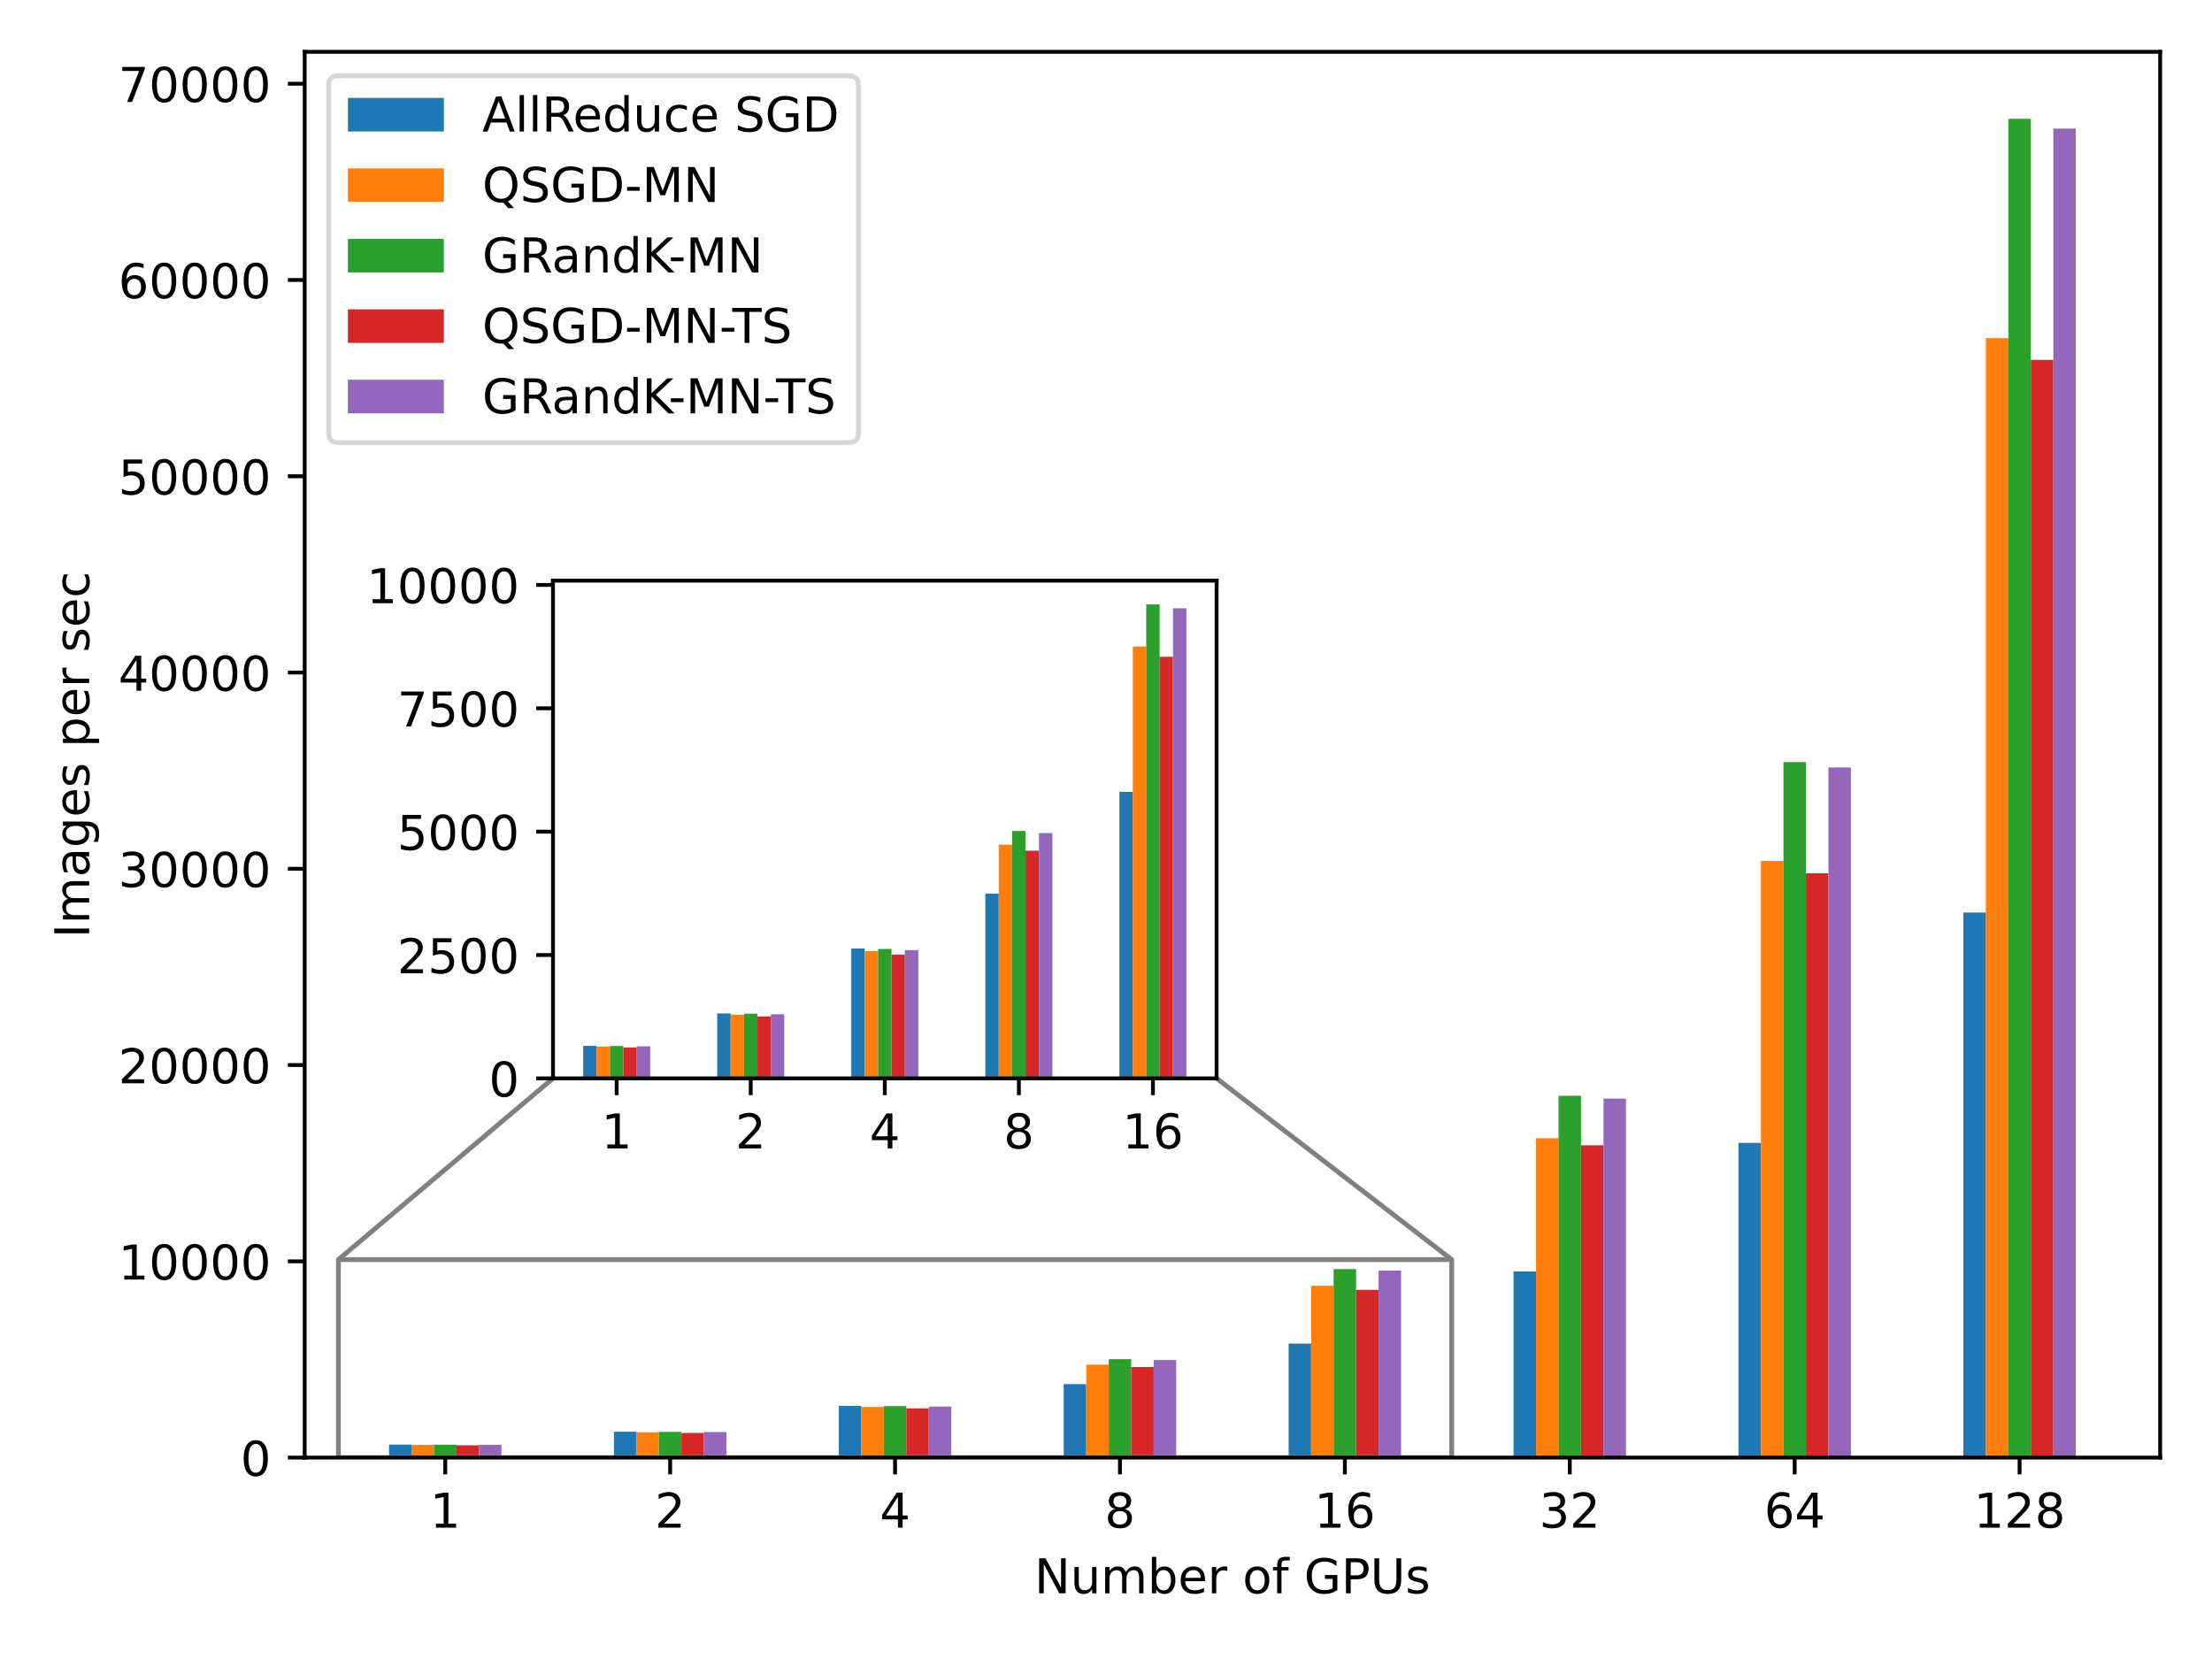 <?xml version="1.0" encoding="utf-8" standalone="no"?>
<!DOCTYPE svg PUBLIC "-//W3C//DTD SVG 1.1//EN"
  "http://www.w3.org/Graphics/SVG/1.1/DTD/svg11.dtd">
<!-- Created with matplotlib (https://matplotlib.org/) -->
<svg height="345.6pt" version="1.1" viewBox="0 0 460.8 345.6" width="460.8pt" xmlns="http://www.w3.org/2000/svg" xmlns:xlink="http://www.w3.org/1999/xlink">
 <defs>
  <style type="text/css">*{stroke-linecap:butt;stroke-linejoin:round;}</style>
 </defs>
 <g id="figure_1">
  <g id="patch_1">
   <path d="M 0 345.6 
L 460.8 345.6 
L 460.8 0 
L 0 0 
z
" style="fill:#ffffff;"/>
  </g>
  <g id="axes_1">
   <g id="patch_2">
    <path d="M 63.47 303.64 
L 450 303.64 
L 450 10.8 
L 63.47 10.8 
z
" style="fill:#ffffff;"/>
   </g>
   <g id="patch_3">
    <path clip-path="url(#pccebd93bd1)" d="M 81.04 303.64 
L 85.725 303.64 
L 85.725 300.95 
L 81.04 300.95 
z
" style="fill:#1f77b4;"/>
   </g>
   <g id="patch_4">
    <path clip-path="url(#pccebd93bd1)" d="M 127.892 303.64 
L 132.577 303.64 
L 132.577 298.259 
L 127.892 298.259 
z
" style="fill:#1f77b4;"/>
   </g>
   <g id="patch_5">
    <path clip-path="url(#pccebd93bd1)" d="M 174.744 303.64 
L 179.429 303.64 
L 179.429 292.879 
L 174.744 292.879 
z
" style="fill:#1f77b4;"/>
   </g>
   <g id="patch_6">
    <path clip-path="url(#pccebd93bd1)" d="M 221.596 303.64 
L 226.281 303.64 
L 226.281 288.337 
L 221.596 288.337 
z
" style="fill:#1f77b4;"/>
   </g>
   <g id="patch_7">
    <path clip-path="url(#pccebd93bd1)" d="M 268.448 303.64 
L 273.133 303.64 
L 273.133 279.898 
L 268.448 279.898 
z
" style="fill:#1f77b4;"/>
   </g>
   <g id="patch_8">
    <path clip-path="url(#pccebd93bd1)" d="M 315.3 303.64 
L 319.985 303.64 
L 319.985 264.856 
L 315.3 264.856 
z
" style="fill:#1f77b4;"/>
   </g>
   <g id="patch_9">
    <path clip-path="url(#pccebd93bd1)" d="M 362.152 303.64 
L 366.837 303.64 
L 366.837 238.08 
L 362.152 238.08 
z
" style="fill:#1f77b4;"/>
   </g>
   <g id="patch_10">
    <path clip-path="url(#pccebd93bd1)" d="M 409.004 303.64 
L 413.69 303.64 
L 413.69 190.097 
L 409.004 190.097 
z
" style="fill:#1f77b4;"/>
   </g>
   <g id="patch_11">
    <path clip-path="url(#pccebd93bd1)" d="M 85.725 303.64 
L 90.41 303.64 
L 90.41 301.003 
L 85.725 301.003 
z
" style="fill:#ff7f0e;"/>
   </g>
   <g id="patch_12">
    <path clip-path="url(#pccebd93bd1)" d="M 132.577 303.64 
L 137.262 303.64 
L 137.262 298.366 
L 132.577 298.366 
z
" style="fill:#ff7f0e;"/>
   </g>
   <g id="patch_13">
    <path clip-path="url(#pccebd93bd1)" d="M 179.429 303.64 
L 184.114 303.64 
L 184.114 293.092 
L 179.429 293.092 
z
" style="fill:#ff7f0e;"/>
   </g>
   <g id="patch_14">
    <path clip-path="url(#pccebd93bd1)" d="M 226.281 303.64 
L 230.966 303.64 
L 230.966 284.277 
L 226.281 284.277 
z
" style="fill:#ff7f0e;"/>
   </g>
   <g id="patch_15">
    <path clip-path="url(#pccebd93bd1)" d="M 273.133 303.64 
L 277.818 303.64 
L 277.818 267.853 
L 273.133 267.853 
z
" style="fill:#ff7f0e;"/>
   </g>
   <g id="patch_16">
    <path clip-path="url(#pccebd93bd1)" d="M 319.985 303.64 
L 324.671 303.64 
L 324.671 237.111 
L 319.985 237.111 
z
" style="fill:#ff7f0e;"/>
   </g>
   <g id="patch_17">
    <path clip-path="url(#pccebd93bd1)" d="M 366.837 303.64 
L 371.523 303.64 
L 371.523 179.353 
L 366.837 179.353 
z
" style="fill:#ff7f0e;"/>
   </g>
   <g id="patch_18">
    <path clip-path="url(#pccebd93bd1)" d="M 413.69 303.64 
L 418.375 303.64 
L 418.375 70.43 
L 413.69 70.43 
z
" style="fill:#ff7f0e;"/>
   </g>
   <g id="patch_19">
    <path clip-path="url(#pccebd93bd1)" d="M 90.41 303.64 
L 95.095 303.64 
L 95.095 300.962 
L 90.41 300.962 
z
" style="fill:#2ca02c;"/>
   </g>
   <g id="patch_20">
    <path clip-path="url(#pccebd93bd1)" d="M 137.262 303.64 
L 141.947 303.64 
L 141.947 298.28 
L 137.262 298.28 
z
" style="fill:#2ca02c;"/>
   </g>
   <g id="patch_21">
    <path clip-path="url(#pccebd93bd1)" d="M 184.114 303.64 
L 188.799 303.64 
L 188.799 292.916 
L 184.114 292.916 
z
" style="fill:#2ca02c;"/>
   </g>
   <g id="patch_22">
    <path clip-path="url(#pccebd93bd1)" d="M 230.966 303.64 
L 235.652 303.64 
L 235.652 283.136 
L 230.966 283.136 
z
" style="fill:#2ca02c;"/>
   </g>
   <g id="patch_23">
    <path clip-path="url(#pccebd93bd1)" d="M 277.818 303.64 
L 282.504 303.64 
L 282.504 264.361 
L 277.818 264.361 
z
" style="fill:#2ca02c;"/>
   </g>
   <g id="patch_24">
    <path clip-path="url(#pccebd93bd1)" d="M 324.671 303.64 
L 329.356 303.64 
L 329.356 228.268 
L 324.671 228.268 
z
" style="fill:#2ca02c;"/>
   </g>
   <g id="patch_25">
    <path clip-path="url(#pccebd93bd1)" d="M 371.523 303.64 
L 376.208 303.64 
L 376.208 158.763 
L 371.523 158.763 
z
" style="fill:#2ca02c;"/>
   </g>
   <g id="patch_26">
    <path clip-path="url(#pccebd93bd1)" d="M 418.375 303.64 
L 423.06 303.64 
L 423.06 24.745 
L 418.375 24.745 
z
" style="fill:#2ca02c;"/>
   </g>
   <g id="patch_27">
    <path clip-path="url(#pccebd93bd1)" d="M 95.095 303.64 
L 99.78 303.64 
L 99.78 301.076 
L 95.095 301.076 
z
" style="fill:#d62728;"/>
   </g>
   <g id="patch_28">
    <path clip-path="url(#pccebd93bd1)" d="M 141.947 303.64 
L 146.633 303.64 
L 146.633 298.513 
L 141.947 298.513 
z
" style="fill:#d62728;"/>
   </g>
   <g id="patch_29">
    <path clip-path="url(#pccebd93bd1)" d="M 188.799 303.64 
L 193.485 303.64 
L 193.485 293.386 
L 188.799 293.386 
z
" style="fill:#d62728;"/>
   </g>
   <g id="patch_30">
    <path clip-path="url(#pccebd93bd1)" d="M 235.652 303.64 
L 240.337 303.64 
L 240.337 284.776 
L 235.652 284.776 
z
" style="fill:#d62728;"/>
   </g>
   <g id="patch_31">
    <path clip-path="url(#pccebd93bd1)" d="M 282.504 303.64 
L 287.189 303.64 
L 287.189 268.703 
L 282.504 268.703 
z
" style="fill:#d62728;"/>
   </g>
   <g id="patch_32">
    <path clip-path="url(#pccebd93bd1)" d="M 329.356 303.64 
L 334.041 303.64 
L 334.041 238.587 
L 329.356 238.587 
z
" style="fill:#d62728;"/>
   </g>
   <g id="patch_33">
    <path clip-path="url(#pccebd93bd1)" d="M 376.208 303.64 
L 380.893 303.64 
L 380.893 181.928 
L 376.208 181.928 
z
" style="fill:#d62728;"/>
   </g>
   <g id="patch_34">
    <path clip-path="url(#pccebd93bd1)" d="M 423.06 303.64 
L 427.745 303.64 
L 427.745 74.972 
L 423.06 74.972 
z
" style="fill:#d62728;"/>
   </g>
   <g id="patch_35">
    <path clip-path="url(#pccebd93bd1)" d="M 99.78 303.64 
L 104.466 303.64 
L 104.466 300.987 
L 99.78 300.987 
z
" style="fill:#9467bd;"/>
   </g>
   <g id="patch_36">
    <path clip-path="url(#pccebd93bd1)" d="M 146.633 303.64 
L 151.318 303.64 
L 151.318 298.329 
L 146.633 298.329 
z
" style="fill:#9467bd;"/>
   </g>
   <g id="patch_37">
    <path clip-path="url(#pccebd93bd1)" d="M 193.485 303.64 
L 198.17 303.64 
L 198.17 293.014 
L 193.485 293.014 
z
" style="fill:#9467bd;"/>
   </g>
   <g id="patch_38">
    <path clip-path="url(#pccebd93bd1)" d="M 240.337 303.64 
L 245.022 303.64 
L 245.022 283.312 
L 240.337 283.312 
z
" style="fill:#9467bd;"/>
   </g>
   <g id="patch_39">
    <path clip-path="url(#pccebd93bd1)" d="M 287.189 303.64 
L 291.874 303.64 
L 291.874 264.684 
L 287.189 264.684 
z
" style="fill:#9467bd;"/>
   </g>
   <g id="patch_40">
    <path clip-path="url(#pccebd93bd1)" d="M 334.041 303.64 
L 338.726 303.64 
L 338.726 228.865 
L 334.041 228.865 
z
" style="fill:#9467bd;"/>
   </g>
   <g id="patch_41">
    <path clip-path="url(#pccebd93bd1)" d="M 380.893 303.64 
L 385.578 303.64 
L 385.578 159.863 
L 380.893 159.863 
z
" style="fill:#9467bd;"/>
   </g>
   <g id="patch_42">
    <path clip-path="url(#pccebd93bd1)" d="M 427.745 303.64 
L 432.43 303.64 
L 432.43 26.785 
L 427.745 26.785 
z
" style="fill:#9467bd;"/>
   </g>
   <g id="patch_43">
    <path clip-path="url(#pccebd93bd1)" d="M 70.498 303.64 
L 302.416 303.64 
L 302.416 262.398 
L 70.498 262.398 
z
" style="fill:none;stroke:#808080;stroke-linejoin:miter;"/>
   </g>
   <g id="matplotlib.axis_1">
    <g id="xtick_1">
     <g id="line2d_1">
      <defs>
       <path d="M 0 0 
L 0 3.5 
" id="mc4871014e1" style="stroke:#000000;stroke-width:0.8;"/>
      </defs>
      <g>
       <use style="stroke:#000000;stroke-width:0.8;" x="92.753" xlink:href="#mc4871014e1" y="303.64"/>
      </g>
     </g>
     <g id="text_1">
      <!-- 1 -->
      <g transform="translate(89.571 318.238)scale(0.1 -0.1)">
       <defs>
        <path d="M 12.406 8.297 
L 28.516 8.297 
L 28.516 63.922 
L 10.984 60.406 
L 10.984 69.391 
L 28.422 72.906 
L 38.281 72.906 
L 38.281 8.297 
L 54.391 8.297 
L 54.391 0 
L 12.406 0 
z
" id="DejaVuSans-49"/>
       </defs>
       <use xlink:href="#DejaVuSans-49"/>
      </g>
     </g>
    </g>
    <g id="xtick_2">
     <g id="line2d_2">
      <g>
       <use style="stroke:#000000;stroke-width:0.8;" x="139.605" xlink:href="#mc4871014e1" y="303.64"/>
      </g>
     </g>
     <g id="text_2">
      <!-- 2 -->
      <g transform="translate(136.423 318.238)scale(0.1 -0.1)">
       <defs>
        <path d="M 19.188 8.297 
L 53.609 8.297 
L 53.609 0 
L 7.328 0 
L 7.328 8.297 
Q 12.938 14.109 22.625 23.891 
Q 32.328 33.688 34.812 36.531 
Q 39.547 41.844 41.422 45.531 
Q 43.312 49.219 43.312 52.781 
Q 43.312 58.594 39.234 62.25 
Q 35.156 65.922 28.609 65.922 
Q 23.969 65.922 18.812 64.312 
Q 13.672 62.703 7.812 59.422 
L 7.812 69.391 
Q 13.766 71.781 18.938 73 
Q 24.125 74.219 28.422 74.219 
Q 39.75 74.219 46.484 68.547 
Q 53.219 62.891 53.219 53.422 
Q 53.219 48.922 51.531 44.891 
Q 49.859 40.875 45.406 35.406 
Q 44.188 33.984 37.641 27.219 
Q 31.109 20.453 19.188 8.297 
z
" id="DejaVuSans-50"/>
       </defs>
       <use xlink:href="#DejaVuSans-50"/>
      </g>
     </g>
    </g>
    <g id="xtick_3">
     <g id="line2d_3">
      <g>
       <use style="stroke:#000000;stroke-width:0.8;" x="186.457" xlink:href="#mc4871014e1" y="303.64"/>
      </g>
     </g>
     <g id="text_3">
      <!-- 4 -->
      <g transform="translate(183.276 318.238)scale(0.1 -0.1)">
       <defs>
        <path d="M 37.797 64.312 
L 12.891 25.391 
L 37.797 25.391 
z
M 35.203 72.906 
L 47.609 72.906 
L 47.609 25.391 
L 58.016 25.391 
L 58.016 17.188 
L 47.609 17.188 
L 47.609 0 
L 37.797 0 
L 37.797 17.188 
L 4.891 17.188 
L 4.891 26.703 
z
" id="DejaVuSans-52"/>
       </defs>
       <use xlink:href="#DejaVuSans-52"/>
      </g>
     </g>
    </g>
    <g id="xtick_4">
     <g id="line2d_4">
      <g>
       <use style="stroke:#000000;stroke-width:0.8;" x="233.309" xlink:href="#mc4871014e1" y="303.64"/>
      </g>
     </g>
     <g id="text_4">
      <!-- 8 -->
      <g transform="translate(230.128 318.238)scale(0.1 -0.1)">
       <defs>
        <path d="M 31.781 34.625 
Q 24.75 34.625 20.719 30.859 
Q 16.703 27.094 16.703 20.516 
Q 16.703 13.922 20.719 10.156 
Q 24.75 6.391 31.781 6.391 
Q 38.812 6.391 42.859 10.172 
Q 46.922 13.969 46.922 20.516 
Q 46.922 27.094 42.891 30.859 
Q 38.875 34.625 31.781 34.625 
z
M 21.922 38.812 
Q 15.578 40.375 12.031 44.719 
Q 8.5 49.078 8.5 55.328 
Q 8.5 64.062 14.719 69.141 
Q 20.953 74.219 31.781 74.219 
Q 42.672 74.219 48.875 69.141 
Q 55.078 64.062 55.078 55.328 
Q 55.078 49.078 51.531 44.719 
Q 48 40.375 41.703 38.812 
Q 48.828 37.156 52.797 32.312 
Q 56.781 27.484 56.781 20.516 
Q 56.781 9.906 50.312 4.234 
Q 43.844 -1.422 31.781 -1.422 
Q 19.734 -1.422 13.25 4.234 
Q 6.781 9.906 6.781 20.516 
Q 6.781 27.484 10.781 32.312 
Q 14.797 37.156 21.922 38.812 
z
M 18.312 54.391 
Q 18.312 48.734 21.844 45.562 
Q 25.391 42.391 31.781 42.391 
Q 38.141 42.391 41.719 45.562 
Q 45.312 48.734 45.312 54.391 
Q 45.312 60.062 41.719 63.234 
Q 38.141 66.406 31.781 66.406 
Q 25.391 66.406 21.844 63.234 
Q 18.312 60.062 18.312 54.391 
z
" id="DejaVuSans-56"/>
       </defs>
       <use xlink:href="#DejaVuSans-56"/>
      </g>
     </g>
    </g>
    <g id="xtick_5">
     <g id="line2d_5">
      <g>
       <use style="stroke:#000000;stroke-width:0.8;" x="280.161" xlink:href="#mc4871014e1" y="303.64"/>
      </g>
     </g>
     <g id="text_5">
      <!-- 16 -->
      <g transform="translate(273.799 318.238)scale(0.1 -0.1)">
       <defs>
        <path d="M 33.016 40.375 
Q 26.375 40.375 22.484 35.828 
Q 18.609 31.297 18.609 23.391 
Q 18.609 15.531 22.484 10.953 
Q 26.375 6.391 33.016 6.391 
Q 39.656 6.391 43.531 10.953 
Q 47.406 15.531 47.406 23.391 
Q 47.406 31.297 43.531 35.828 
Q 39.656 40.375 33.016 40.375 
z
M 52.594 71.297 
L 52.594 62.312 
Q 48.875 64.062 45.094 64.984 
Q 41.312 65.922 37.594 65.922 
Q 27.828 65.922 22.672 59.328 
Q 17.531 52.734 16.797 39.406 
Q 19.672 43.656 24.016 45.922 
Q 28.375 48.188 33.594 48.188 
Q 44.578 48.188 50.953 41.516 
Q 57.328 34.859 57.328 23.391 
Q 57.328 12.156 50.688 5.359 
Q 44.047 -1.422 33.016 -1.422 
Q 20.359 -1.422 13.672 8.266 
Q 6.984 17.969 6.984 36.375 
Q 6.984 53.656 15.188 63.938 
Q 23.391 74.219 37.203 74.219 
Q 40.922 74.219 44.703 73.484 
Q 48.484 72.75 52.594 71.297 
z
" id="DejaVuSans-54"/>
       </defs>
       <use xlink:href="#DejaVuSans-49"/>
       <use x="63.623" xlink:href="#DejaVuSans-54"/>
      </g>
     </g>
    </g>
    <g id="xtick_6">
     <g id="line2d_6">
      <g>
       <use style="stroke:#000000;stroke-width:0.8;" x="327.013" xlink:href="#mc4871014e1" y="303.64"/>
      </g>
     </g>
     <g id="text_6">
      <!-- 32 -->
      <g transform="translate(320.651 318.238)scale(0.1 -0.1)">
       <defs>
        <path d="M 40.578 39.312 
Q 47.656 37.797 51.625 33 
Q 55.609 28.219 55.609 21.188 
Q 55.609 10.406 48.188 4.484 
Q 40.766 -1.422 27.094 -1.422 
Q 22.516 -1.422 17.656 -0.516 
Q 12.797 0.391 7.625 2.203 
L 7.625 11.719 
Q 11.719 9.328 16.594 8.109 
Q 21.484 6.891 26.812 6.891 
Q 36.078 6.891 40.938 10.547 
Q 45.797 14.203 45.797 21.188 
Q 45.797 27.641 41.281 31.266 
Q 36.766 34.906 28.719 34.906 
L 20.219 34.906 
L 20.219 43.016 
L 29.109 43.016 
Q 36.375 43.016 40.234 45.922 
Q 44.094 48.828 44.094 54.297 
Q 44.094 59.906 40.109 62.906 
Q 36.141 65.922 28.719 65.922 
Q 24.656 65.922 20.016 65.031 
Q 15.375 64.156 9.812 62.312 
L 9.812 71.094 
Q 15.438 72.656 20.344 73.438 
Q 25.25 74.219 29.594 74.219 
Q 40.828 74.219 47.359 69.109 
Q 53.906 64.016 53.906 55.328 
Q 53.906 49.266 50.438 45.094 
Q 46.969 40.922 40.578 39.312 
z
" id="DejaVuSans-51"/>
       </defs>
       <use xlink:href="#DejaVuSans-51"/>
       <use x="63.623" xlink:href="#DejaVuSans-50"/>
      </g>
     </g>
    </g>
    <g id="xtick_7">
     <g id="line2d_7">
      <g>
       <use style="stroke:#000000;stroke-width:0.8;" x="373.865" xlink:href="#mc4871014e1" y="303.64"/>
      </g>
     </g>
     <g id="text_7">
      <!-- 64 -->
      <g transform="translate(367.503 318.238)scale(0.1 -0.1)">
       <use xlink:href="#DejaVuSans-54"/>
       <use x="63.623" xlink:href="#DejaVuSans-52"/>
      </g>
     </g>
    </g>
    <g id="xtick_8">
     <g id="line2d_8">
      <g>
       <use style="stroke:#000000;stroke-width:0.8;" x="420.717" xlink:href="#mc4871014e1" y="303.64"/>
      </g>
     </g>
     <g id="text_8">
      <!-- 128 -->
      <g transform="translate(411.174 318.238)scale(0.1 -0.1)">
       <use xlink:href="#DejaVuSans-49"/>
       <use x="63.623" xlink:href="#DejaVuSans-50"/>
       <use x="127.246" xlink:href="#DejaVuSans-56"/>
      </g>
     </g>
    </g>
    <g id="text_9">
     <!-- Number of GPUs -->
     <g transform="translate(215.498 331.917)scale(0.1 -0.1)">
      <defs>
       <path d="M 9.812 72.906 
L 23.094 72.906 
L 55.422 11.922 
L 55.422 72.906 
L 64.984 72.906 
L 64.984 0 
L 51.703 0 
L 19.391 60.984 
L 19.391 0 
L 9.812 0 
z
" id="DejaVuSans-78"/>
       <path d="M 8.5 21.578 
L 8.5 54.688 
L 17.484 54.688 
L 17.484 21.922 
Q 17.484 14.156 20.5 10.266 
Q 23.531 6.391 29.594 6.391 
Q 36.859 6.391 41.078 11.031 
Q 45.312 15.672 45.312 23.688 
L 45.312 54.688 
L 54.297 54.688 
L 54.297 0 
L 45.312 0 
L 45.312 8.406 
Q 42.047 3.422 37.719 1 
Q 33.406 -1.422 27.688 -1.422 
Q 18.266 -1.422 13.375 4.438 
Q 8.5 10.297 8.5 21.578 
z
M 31.109 56 
z
" id="DejaVuSans-117"/>
       <path d="M 52 44.188 
Q 55.375 50.25 60.062 53.125 
Q 64.75 56 71.094 56 
Q 79.641 56 84.281 50.016 
Q 88.922 44.047 88.922 33.016 
L 88.922 0 
L 79.891 0 
L 79.891 32.719 
Q 79.891 40.578 77.094 44.375 
Q 74.312 48.188 68.609 48.188 
Q 61.625 48.188 57.562 43.547 
Q 53.516 38.922 53.516 30.906 
L 53.516 0 
L 44.484 0 
L 44.484 32.719 
Q 44.484 40.625 41.703 44.406 
Q 38.922 48.188 33.109 48.188 
Q 26.219 48.188 22.156 43.531 
Q 18.109 38.875 18.109 30.906 
L 18.109 0 
L 9.078 0 
L 9.078 54.688 
L 18.109 54.688 
L 18.109 46.188 
Q 21.188 51.219 25.484 53.609 
Q 29.781 56 35.688 56 
Q 41.656 56 45.828 52.969 
Q 50 49.953 52 44.188 
z
" id="DejaVuSans-109"/>
       <path d="M 48.688 27.297 
Q 48.688 37.203 44.609 42.844 
Q 40.531 48.484 33.406 48.484 
Q 26.266 48.484 22.188 42.844 
Q 18.109 37.203 18.109 27.297 
Q 18.109 17.391 22.188 11.75 
Q 26.266 6.109 33.406 6.109 
Q 40.531 6.109 44.609 11.75 
Q 48.688 17.391 48.688 27.297 
z
M 18.109 46.391 
Q 20.953 51.266 25.266 53.625 
Q 29.594 56 35.594 56 
Q 45.562 56 51.781 48.094 
Q 58.016 40.188 58.016 27.297 
Q 58.016 14.406 51.781 6.484 
Q 45.562 -1.422 35.594 -1.422 
Q 29.594 -1.422 25.266 0.953 
Q 20.953 3.328 18.109 8.203 
L 18.109 0 
L 9.078 0 
L 9.078 75.984 
L 18.109 75.984 
z
" id="DejaVuSans-98"/>
       <path d="M 56.203 29.594 
L 56.203 25.203 
L 14.891 25.203 
Q 15.484 15.922 20.484 11.062 
Q 25.484 6.203 34.422 6.203 
Q 39.594 6.203 44.453 7.469 
Q 49.312 8.734 54.109 11.281 
L 54.109 2.781 
Q 49.266 0.734 44.188 -0.344 
Q 39.109 -1.422 33.891 -1.422 
Q 20.797 -1.422 13.156 6.188 
Q 5.516 13.812 5.516 26.812 
Q 5.516 40.234 12.766 48.109 
Q 20.016 56 32.328 56 
Q 43.359 56 49.781 48.891 
Q 56.203 41.797 56.203 29.594 
z
M 47.219 32.234 
Q 47.125 39.594 43.094 43.984 
Q 39.062 48.391 32.422 48.391 
Q 24.906 48.391 20.391 44.141 
Q 15.875 39.891 15.188 32.172 
z
" id="DejaVuSans-101"/>
       <path d="M 41.109 46.297 
Q 39.594 47.172 37.812 47.578 
Q 36.031 48 33.891 48 
Q 26.266 48 22.188 43.047 
Q 18.109 38.094 18.109 28.812 
L 18.109 0 
L 9.078 0 
L 9.078 54.688 
L 18.109 54.688 
L 18.109 46.188 
Q 20.953 51.172 25.484 53.578 
Q 30.031 56 36.531 56 
Q 37.453 56 38.578 55.875 
Q 39.703 55.766 41.062 55.516 
z
" id="DejaVuSans-114"/>
       <path id="DejaVuSans-32"/>
       <path d="M 30.609 48.391 
Q 23.391 48.391 19.188 42.75 
Q 14.984 37.109 14.984 27.297 
Q 14.984 17.484 19.156 11.844 
Q 23.344 6.203 30.609 6.203 
Q 37.797 6.203 41.984 11.859 
Q 46.188 17.531 46.188 27.297 
Q 46.188 37.016 41.984 42.703 
Q 37.797 48.391 30.609 48.391 
z
M 30.609 56 
Q 42.328 56 49.016 48.375 
Q 55.719 40.766 55.719 27.297 
Q 55.719 13.875 49.016 6.219 
Q 42.328 -1.422 30.609 -1.422 
Q 18.844 -1.422 12.172 6.219 
Q 5.516 13.875 5.516 27.297 
Q 5.516 40.766 12.172 48.375 
Q 18.844 56 30.609 56 
z
" id="DejaVuSans-111"/>
       <path d="M 37.109 75.984 
L 37.109 68.5 
L 28.516 68.5 
Q 23.688 68.5 21.797 66.547 
Q 19.922 64.594 19.922 59.516 
L 19.922 54.688 
L 34.719 54.688 
L 34.719 47.703 
L 19.922 47.703 
L 19.922 0 
L 10.891 0 
L 10.891 47.703 
L 2.297 47.703 
L 2.297 54.688 
L 10.891 54.688 
L 10.891 58.5 
Q 10.891 67.625 15.141 71.797 
Q 19.391 75.984 28.609 75.984 
z
" id="DejaVuSans-102"/>
       <path d="M 59.516 10.406 
L 59.516 29.984 
L 43.406 29.984 
L 43.406 38.094 
L 69.281 38.094 
L 69.281 6.781 
Q 63.578 2.734 56.688 0.656 
Q 49.812 -1.422 42 -1.422 
Q 24.906 -1.422 15.25 8.562 
Q 5.609 18.562 5.609 36.375 
Q 5.609 54.25 15.25 64.234 
Q 24.906 74.219 42 74.219 
Q 49.125 74.219 55.547 72.453 
Q 61.969 70.703 67.391 67.281 
L 67.391 56.781 
Q 61.922 61.422 55.766 63.766 
Q 49.609 66.109 42.828 66.109 
Q 29.438 66.109 22.719 58.641 
Q 16.016 51.172 16.016 36.375 
Q 16.016 21.625 22.719 14.156 
Q 29.438 6.688 42.828 6.688 
Q 48.047 6.688 52.141 7.594 
Q 56.25 8.5 59.516 10.406 
z
" id="DejaVuSans-71"/>
       <path d="M 19.672 64.797 
L 19.672 37.406 
L 32.078 37.406 
Q 38.969 37.406 42.719 40.969 
Q 46.484 44.531 46.484 51.125 
Q 46.484 57.672 42.719 61.234 
Q 38.969 64.797 32.078 64.797 
z
M 9.812 72.906 
L 32.078 72.906 
Q 44.344 72.906 50.609 67.359 
Q 56.891 61.812 56.891 51.125 
Q 56.891 40.328 50.609 34.812 
Q 44.344 29.297 32.078 29.297 
L 19.672 29.297 
L 19.672 0 
L 9.812 0 
z
" id="DejaVuSans-80"/>
       <path d="M 8.688 72.906 
L 18.609 72.906 
L 18.609 28.609 
Q 18.609 16.891 22.844 11.734 
Q 27.094 6.594 36.625 6.594 
Q 46.094 6.594 50.344 11.734 
Q 54.594 16.891 54.594 28.609 
L 54.594 72.906 
L 64.5 72.906 
L 64.5 27.391 
Q 64.5 13.141 57.438 5.859 
Q 50.391 -1.422 36.625 -1.422 
Q 22.797 -1.422 15.734 5.859 
Q 8.688 13.141 8.688 27.391 
z
" id="DejaVuSans-85"/>
       <path d="M 44.281 53.078 
L 44.281 44.578 
Q 40.484 46.531 36.375 47.5 
Q 32.281 48.484 27.875 48.484 
Q 21.188 48.484 17.844 46.438 
Q 14.5 44.391 14.5 40.281 
Q 14.5 37.156 16.891 35.375 
Q 19.281 33.594 26.516 31.984 
L 29.594 31.297 
Q 39.156 29.25 43.188 25.516 
Q 47.219 21.781 47.219 15.094 
Q 47.219 7.469 41.188 3.016 
Q 35.156 -1.422 24.609 -1.422 
Q 20.219 -1.422 15.453 -0.562 
Q 10.688 0.297 5.422 2 
L 5.422 11.281 
Q 10.406 8.688 15.234 7.391 
Q 20.062 6.109 24.812 6.109 
Q 31.156 6.109 34.562 8.281 
Q 37.984 10.453 37.984 14.406 
Q 37.984 18.062 35.516 20.016 
Q 33.062 21.969 24.703 23.781 
L 21.578 24.516 
Q 13.234 26.266 9.516 29.906 
Q 5.812 33.547 5.812 39.891 
Q 5.812 47.609 11.281 51.797 
Q 16.75 56 26.812 56 
Q 31.781 56 36.172 55.266 
Q 40.578 54.547 44.281 53.078 
z
" id="DejaVuSans-115"/>
      </defs>
      <use xlink:href="#DejaVuSans-78"/>
      <use x="74.805" xlink:href="#DejaVuSans-117"/>
      <use x="138.184" xlink:href="#DejaVuSans-109"/>
      <use x="235.596" xlink:href="#DejaVuSans-98"/>
      <use x="299.072" xlink:href="#DejaVuSans-101"/>
      <use x="360.596" xlink:href="#DejaVuSans-114"/>
      <use x="401.709" xlink:href="#DejaVuSans-32"/>
      <use x="433.496" xlink:href="#DejaVuSans-111"/>
      <use x="494.678" xlink:href="#DejaVuSans-102"/>
      <use x="529.883" xlink:href="#DejaVuSans-32"/>
      <use x="561.67" xlink:href="#DejaVuSans-71"/>
      <use x="639.16" xlink:href="#DejaVuSans-80"/>
      <use x="699.463" xlink:href="#DejaVuSans-85"/>
      <use x="772.656" xlink:href="#DejaVuSans-115"/>
     </g>
    </g>
   </g>
   <g id="matplotlib.axis_2">
    <g id="ytick_1">
     <g id="line2d_9">
      <defs>
       <path d="M 0 0 
L -3.5 0 
" id="md2ecd1d9b5" style="stroke:#000000;stroke-width:0.8;"/>
      </defs>
      <g>
       <use style="stroke:#000000;stroke-width:0.8;" x="63.47" xlink:href="#md2ecd1d9b5" y="303.64"/>
      </g>
     </g>
     <g id="text_10">
      <!-- 0 -->
      <g transform="translate(50.108 307.439)scale(0.1 -0.1)">
       <defs>
        <path d="M 31.781 66.406 
Q 24.172 66.406 20.328 58.906 
Q 16.5 51.422 16.5 36.375 
Q 16.5 21.391 20.328 13.891 
Q 24.172 6.391 31.781 6.391 
Q 39.453 6.391 43.281 13.891 
Q 47.125 21.391 47.125 36.375 
Q 47.125 51.422 43.281 58.906 
Q 39.453 66.406 31.781 66.406 
z
M 31.781 74.219 
Q 44.047 74.219 50.516 64.516 
Q 56.984 54.828 56.984 36.375 
Q 56.984 17.969 50.516 8.266 
Q 44.047 -1.422 31.781 -1.422 
Q 19.531 -1.422 13.062 8.266 
Q 6.594 17.969 6.594 36.375 
Q 6.594 54.828 13.062 64.516 
Q 19.531 74.219 31.781 74.219 
z
" id="DejaVuSans-48"/>
       </defs>
       <use xlink:href="#DejaVuSans-48"/>
      </g>
     </g>
    </g>
    <g id="ytick_2">
     <g id="line2d_10">
      <g>
       <use style="stroke:#000000;stroke-width:0.8;" x="63.47" xlink:href="#md2ecd1d9b5" y="262.755"/>
      </g>
     </g>
     <g id="text_11">
      <!-- 10000 -->
      <g transform="translate(24.657 266.554)scale(0.1 -0.1)">
       <use xlink:href="#DejaVuSans-49"/>
       <use x="63.623" xlink:href="#DejaVuSans-48"/>
       <use x="127.246" xlink:href="#DejaVuSans-48"/>
       <use x="190.869" xlink:href="#DejaVuSans-48"/>
       <use x="254.492" xlink:href="#DejaVuSans-48"/>
      </g>
     </g>
    </g>
    <g id="ytick_3">
     <g id="line2d_11">
      <g>
       <use style="stroke:#000000;stroke-width:0.8;" x="63.47" xlink:href="#md2ecd1d9b5" y="221.869"/>
      </g>
     </g>
     <g id="text_12">
      <!-- 20000 -->
      <g transform="translate(24.657 225.669)scale(0.1 -0.1)">
       <use xlink:href="#DejaVuSans-50"/>
       <use x="63.623" xlink:href="#DejaVuSans-48"/>
       <use x="127.246" xlink:href="#DejaVuSans-48"/>
       <use x="190.869" xlink:href="#DejaVuSans-48"/>
       <use x="254.492" xlink:href="#DejaVuSans-48"/>
      </g>
     </g>
    </g>
    <g id="ytick_4">
     <g id="line2d_12">
      <g>
       <use style="stroke:#000000;stroke-width:0.8;" x="63.47" xlink:href="#md2ecd1d9b5" y="180.984"/>
      </g>
     </g>
     <g id="text_13">
      <!-- 30000 -->
      <g transform="translate(24.657 184.783)scale(0.1 -0.1)">
       <use xlink:href="#DejaVuSans-51"/>
       <use x="63.623" xlink:href="#DejaVuSans-48"/>
       <use x="127.246" xlink:href="#DejaVuSans-48"/>
       <use x="190.869" xlink:href="#DejaVuSans-48"/>
       <use x="254.492" xlink:href="#DejaVuSans-48"/>
      </g>
     </g>
    </g>
    <g id="ytick_5">
     <g id="line2d_13">
      <g>
       <use style="stroke:#000000;stroke-width:0.8;" x="63.47" xlink:href="#md2ecd1d9b5" y="140.099"/>
      </g>
     </g>
     <g id="text_14">
      <!-- 40000 -->
      <g transform="translate(24.657 143.898)scale(0.1 -0.1)">
       <use xlink:href="#DejaVuSans-52"/>
       <use x="63.623" xlink:href="#DejaVuSans-48"/>
       <use x="127.246" xlink:href="#DejaVuSans-48"/>
       <use x="190.869" xlink:href="#DejaVuSans-48"/>
       <use x="254.492" xlink:href="#DejaVuSans-48"/>
      </g>
     </g>
    </g>
    <g id="ytick_6">
     <g id="line2d_14">
      <g>
       <use style="stroke:#000000;stroke-width:0.8;" x="63.47" xlink:href="#md2ecd1d9b5" y="99.213"/>
      </g>
     </g>
     <g id="text_15">
      <!-- 50000 -->
      <g transform="translate(24.657 103.013)scale(0.1 -0.1)">
       <defs>
        <path d="M 10.797 72.906 
L 49.516 72.906 
L 49.516 64.594 
L 19.828 64.594 
L 19.828 46.734 
Q 21.969 47.469 24.109 47.828 
Q 26.266 48.188 28.422 48.188 
Q 40.625 48.188 47.75 41.5 
Q 54.891 34.812 54.891 23.391 
Q 54.891 11.625 47.562 5.094 
Q 40.234 -1.422 26.906 -1.422 
Q 22.312 -1.422 17.547 -0.641 
Q 12.797 0.141 7.719 1.703 
L 7.719 11.625 
Q 12.109 9.234 16.797 8.062 
Q 21.484 6.891 26.703 6.891 
Q 35.156 6.891 40.078 11.328 
Q 45.016 15.766 45.016 23.391 
Q 45.016 31 40.078 35.438 
Q 35.156 39.891 26.703 39.891 
Q 22.75 39.891 18.812 39.016 
Q 14.891 38.141 10.797 36.281 
z
" id="DejaVuSans-53"/>
       </defs>
       <use xlink:href="#DejaVuSans-53"/>
       <use x="63.623" xlink:href="#DejaVuSans-48"/>
       <use x="127.246" xlink:href="#DejaVuSans-48"/>
       <use x="190.869" xlink:href="#DejaVuSans-48"/>
       <use x="254.492" xlink:href="#DejaVuSans-48"/>
      </g>
     </g>
    </g>
    <g id="ytick_7">
     <g id="line2d_15">
      <g>
       <use style="stroke:#000000;stroke-width:0.8;" x="63.47" xlink:href="#md2ecd1d9b5" y="58.328"/>
      </g>
     </g>
     <g id="text_16">
      <!-- 60000 -->
      <g transform="translate(24.657 62.127)scale(0.1 -0.1)">
       <use xlink:href="#DejaVuSans-54"/>
       <use x="63.623" xlink:href="#DejaVuSans-48"/>
       <use x="127.246" xlink:href="#DejaVuSans-48"/>
       <use x="190.869" xlink:href="#DejaVuSans-48"/>
       <use x="254.492" xlink:href="#DejaVuSans-48"/>
      </g>
     </g>
    </g>
    <g id="ytick_8">
     <g id="line2d_16">
      <g>
       <use style="stroke:#000000;stroke-width:0.8;" x="63.47" xlink:href="#md2ecd1d9b5" y="17.443"/>
      </g>
     </g>
     <g id="text_17">
      <!-- 70000 -->
      <g transform="translate(24.657 21.242)scale(0.1 -0.1)">
       <defs>
        <path d="M 8.203 72.906 
L 55.078 72.906 
L 55.078 68.703 
L 28.609 0 
L 18.312 0 
L 43.219 64.594 
L 8.203 64.594 
z
" id="DejaVuSans-55"/>
       </defs>
       <use xlink:href="#DejaVuSans-55"/>
       <use x="63.623" xlink:href="#DejaVuSans-48"/>
       <use x="127.246" xlink:href="#DejaVuSans-48"/>
       <use x="190.869" xlink:href="#DejaVuSans-48"/>
       <use x="254.492" xlink:href="#DejaVuSans-48"/>
      </g>
     </g>
    </g>
    <g id="text_18">
     <!-- Images per sec -->
     <g transform="translate(18.578 195.4)rotate(-90)scale(0.1 -0.1)">
      <defs>
       <path d="M 9.812 72.906 
L 19.672 72.906 
L 19.672 0 
L 9.812 0 
z
" id="DejaVuSans-73"/>
       <path d="M 34.281 27.484 
Q 23.391 27.484 19.188 25 
Q 14.984 22.516 14.984 16.5 
Q 14.984 11.719 18.141 8.906 
Q 21.297 6.109 26.703 6.109 
Q 34.188 6.109 38.703 11.406 
Q 43.219 16.703 43.219 25.484 
L 43.219 27.484 
z
M 52.203 31.203 
L 52.203 0 
L 43.219 0 
L 43.219 8.297 
Q 40.141 3.328 35.547 0.953 
Q 30.953 -1.422 24.312 -1.422 
Q 15.922 -1.422 10.953 3.297 
Q 6 8.016 6 15.922 
Q 6 25.141 12.172 29.828 
Q 18.359 34.516 30.609 34.516 
L 43.219 34.516 
L 43.219 35.406 
Q 43.219 41.609 39.141 45 
Q 35.062 48.391 27.688 48.391 
Q 23 48.391 18.547 47.266 
Q 14.109 46.141 10.016 43.891 
L 10.016 52.203 
Q 14.938 54.109 19.578 55.047 
Q 24.219 56 28.609 56 
Q 40.484 56 46.344 49.844 
Q 52.203 43.703 52.203 31.203 
z
" id="DejaVuSans-97"/>
       <path d="M 45.406 27.984 
Q 45.406 37.75 41.375 43.109 
Q 37.359 48.484 30.078 48.484 
Q 22.859 48.484 18.828 43.109 
Q 14.797 37.75 14.797 27.984 
Q 14.797 18.266 18.828 12.891 
Q 22.859 7.516 30.078 7.516 
Q 37.359 7.516 41.375 12.891 
Q 45.406 18.266 45.406 27.984 
z
M 54.391 6.781 
Q 54.391 -7.172 48.188 -13.984 
Q 42 -20.797 29.203 -20.797 
Q 24.469 -20.797 20.266 -20.094 
Q 16.062 -19.391 12.109 -17.922 
L 12.109 -9.188 
Q 16.062 -11.328 19.922 -12.344 
Q 23.781 -13.375 27.781 -13.375 
Q 36.625 -13.375 41.016 -8.766 
Q 45.406 -4.156 45.406 5.172 
L 45.406 9.625 
Q 42.625 4.781 38.281 2.391 
Q 33.938 0 27.875 0 
Q 17.828 0 11.672 7.656 
Q 5.516 15.328 5.516 27.984 
Q 5.516 40.672 11.672 48.328 
Q 17.828 56 27.875 56 
Q 33.938 56 38.281 53.609 
Q 42.625 51.219 45.406 46.391 
L 45.406 54.688 
L 54.391 54.688 
z
" id="DejaVuSans-103"/>
       <path d="M 18.109 8.203 
L 18.109 -20.797 
L 9.078 -20.797 
L 9.078 54.688 
L 18.109 54.688 
L 18.109 46.391 
Q 20.953 51.266 25.266 53.625 
Q 29.594 56 35.594 56 
Q 45.562 56 51.781 48.094 
Q 58.016 40.188 58.016 27.297 
Q 58.016 14.406 51.781 6.484 
Q 45.562 -1.422 35.594 -1.422 
Q 29.594 -1.422 25.266 0.953 
Q 20.953 3.328 18.109 8.203 
z
M 48.688 27.297 
Q 48.688 37.203 44.609 42.844 
Q 40.531 48.484 33.406 48.484 
Q 26.266 48.484 22.188 42.844 
Q 18.109 37.203 18.109 27.297 
Q 18.109 17.391 22.188 11.75 
Q 26.266 6.109 33.406 6.109 
Q 40.531 6.109 44.609 11.75 
Q 48.688 17.391 48.688 27.297 
z
" id="DejaVuSans-112"/>
       <path d="M 48.781 52.594 
L 48.781 44.188 
Q 44.969 46.297 41.141 47.344 
Q 37.312 48.391 33.406 48.391 
Q 24.656 48.391 19.812 42.844 
Q 14.984 37.312 14.984 27.297 
Q 14.984 17.281 19.812 11.734 
Q 24.656 6.203 33.406 6.203 
Q 37.312 6.203 41.141 7.25 
Q 44.969 8.297 48.781 10.406 
L 48.781 2.094 
Q 45.016 0.344 40.984 -0.531 
Q 36.969 -1.422 32.422 -1.422 
Q 20.062 -1.422 12.781 6.344 
Q 5.516 14.109 5.516 27.297 
Q 5.516 40.672 12.859 48.328 
Q 20.219 56 33.016 56 
Q 37.156 56 41.109 55.141 
Q 45.062 54.297 48.781 52.594 
z
" id="DejaVuSans-99"/>
      </defs>
      <use xlink:href="#DejaVuSans-73"/>
      <use x="29.492" xlink:href="#DejaVuSans-109"/>
      <use x="126.904" xlink:href="#DejaVuSans-97"/>
      <use x="188.184" xlink:href="#DejaVuSans-103"/>
      <use x="251.66" xlink:href="#DejaVuSans-101"/>
      <use x="313.184" xlink:href="#DejaVuSans-115"/>
      <use x="365.283" xlink:href="#DejaVuSans-32"/>
      <use x="397.07" xlink:href="#DejaVuSans-112"/>
      <use x="460.547" xlink:href="#DejaVuSans-101"/>
      <use x="522.07" xlink:href="#DejaVuSans-114"/>
      <use x="563.184" xlink:href="#DejaVuSans-32"/>
      <use x="594.971" xlink:href="#DejaVuSans-115"/>
      <use x="647.07" xlink:href="#DejaVuSans-101"/>
      <use x="708.594" xlink:href="#DejaVuSans-99"/>
     </g>
    </g>
   </g>
   <g id="patch_44">
    <path d="M 63.47 303.64 
L 63.47 10.8 
" style="fill:none;stroke:#000000;stroke-linecap:square;stroke-linejoin:miter;stroke-width:0.8;"/>
   </g>
   <g id="patch_45">
    <path d="M 450 303.64 
L 450 10.8 
" style="fill:none;stroke:#000000;stroke-linecap:square;stroke-linejoin:miter;stroke-width:0.8;"/>
   </g>
   <g id="patch_46">
    <path d="M 63.47 303.64 
L 450 303.64 
" style="fill:none;stroke:#000000;stroke-linecap:square;stroke-linejoin:miter;stroke-width:0.8;"/>
   </g>
   <g id="patch_47">
    <path d="M 63.47 10.8 
L 450 10.8 
" style="fill:none;stroke:#000000;stroke-linecap:square;stroke-linejoin:miter;stroke-width:0.8;"/>
   </g>
   <g id="legend_1">
    <g id="patch_48">
     <path d="M 70.47 92.191 
L 176.831 92.191 
Q 178.831 92.191 178.831 90.191 
L 178.831 17.8 
Q 178.831 15.8 176.831 15.8 
L 70.47 15.8 
Q 68.47 15.8 68.47 17.8 
L 68.47 90.191 
Q 68.47 92.191 70.47 92.191 
z
" style="fill:#ffffff;opacity:0.8;stroke:#cccccc;stroke-linejoin:miter;"/>
    </g>
    <g id="patch_49">
     <path d="M 72.47 27.398 
L 92.47 27.398 
L 92.47 20.398 
L 72.47 20.398 
z
" style="fill:#1f77b4;"/>
    </g>
    <g id="text_19">
     <!-- AllReduce SGD -->
     <g transform="translate(100.47 27.398)scale(0.1 -0.1)">
      <defs>
       <path d="M 34.188 63.188 
L 20.797 26.906 
L 47.609 26.906 
z
M 28.609 72.906 
L 39.797 72.906 
L 67.578 0 
L 57.328 0 
L 50.688 18.703 
L 17.828 18.703 
L 11.188 0 
L 0.781 0 
z
" id="DejaVuSans-65"/>
       <path d="M 9.422 75.984 
L 18.406 75.984 
L 18.406 0 
L 9.422 0 
z
" id="DejaVuSans-108"/>
       <path d="M 44.391 34.188 
Q 47.562 33.109 50.562 29.594 
Q 53.562 26.078 56.594 19.922 
L 66.609 0 
L 56 0 
L 46.688 18.703 
Q 43.062 26.031 39.672 28.422 
Q 36.281 30.812 30.422 30.812 
L 19.672 30.812 
L 19.672 0 
L 9.812 0 
L 9.812 72.906 
L 32.078 72.906 
Q 44.578 72.906 50.734 67.672 
Q 56.891 62.453 56.891 51.906 
Q 56.891 45.016 53.688 40.469 
Q 50.484 35.938 44.391 34.188 
z
M 19.672 64.797 
L 19.672 38.922 
L 32.078 38.922 
Q 39.203 38.922 42.844 42.219 
Q 46.484 45.516 46.484 51.906 
Q 46.484 58.297 42.844 61.547 
Q 39.203 64.797 32.078 64.797 
z
" id="DejaVuSans-82"/>
       <path d="M 45.406 46.391 
L 45.406 75.984 
L 54.391 75.984 
L 54.391 0 
L 45.406 0 
L 45.406 8.203 
Q 42.578 3.328 38.25 0.953 
Q 33.938 -1.422 27.875 -1.422 
Q 17.969 -1.422 11.734 6.484 
Q 5.516 14.406 5.516 27.297 
Q 5.516 40.188 11.734 48.094 
Q 17.969 56 27.875 56 
Q 33.938 56 38.25 53.625 
Q 42.578 51.266 45.406 46.391 
z
M 14.797 27.297 
Q 14.797 17.391 18.875 11.75 
Q 22.953 6.109 30.078 6.109 
Q 37.203 6.109 41.297 11.75 
Q 45.406 17.391 45.406 27.297 
Q 45.406 37.203 41.297 42.844 
Q 37.203 48.484 30.078 48.484 
Q 22.953 48.484 18.875 42.844 
Q 14.797 37.203 14.797 27.297 
z
" id="DejaVuSans-100"/>
       <path d="M 53.516 70.516 
L 53.516 60.891 
Q 47.906 63.578 42.922 64.891 
Q 37.938 66.219 33.297 66.219 
Q 25.25 66.219 20.875 63.094 
Q 16.5 59.969 16.5 54.203 
Q 16.5 49.359 19.406 46.891 
Q 22.312 44.438 30.422 42.922 
L 36.375 41.703 
Q 47.406 39.594 52.656 34.297 
Q 57.906 29 57.906 20.125 
Q 57.906 9.516 50.797 4.047 
Q 43.703 -1.422 29.984 -1.422 
Q 24.812 -1.422 18.969 -0.25 
Q 13.141 0.922 6.891 3.219 
L 6.891 13.375 
Q 12.891 10.016 18.656 8.297 
Q 24.422 6.594 29.984 6.594 
Q 38.422 6.594 43.016 9.906 
Q 47.609 13.234 47.609 19.391 
Q 47.609 24.75 44.312 27.781 
Q 41.016 30.812 33.5 32.328 
L 27.484 33.5 
Q 16.453 35.688 11.516 40.375 
Q 6.594 45.062 6.594 53.422 
Q 6.594 63.094 13.406 68.656 
Q 20.219 74.219 32.172 74.219 
Q 37.312 74.219 42.625 73.281 
Q 47.953 72.359 53.516 70.516 
z
" id="DejaVuSans-83"/>
       <path d="M 19.672 64.797 
L 19.672 8.109 
L 31.594 8.109 
Q 46.688 8.109 53.688 14.938 
Q 60.688 21.781 60.688 36.531 
Q 60.688 51.172 53.688 57.984 
Q 46.688 64.797 31.594 64.797 
z
M 9.812 72.906 
L 30.078 72.906 
Q 51.266 72.906 61.172 64.094 
Q 71.094 55.281 71.094 36.531 
Q 71.094 17.672 61.125 8.828 
Q 51.172 0 30.078 0 
L 9.812 0 
z
" id="DejaVuSans-68"/>
      </defs>
      <use xlink:href="#DejaVuSans-65"/>
      <use x="68.408" xlink:href="#DejaVuSans-108"/>
      <use x="96.191" xlink:href="#DejaVuSans-108"/>
      <use x="123.975" xlink:href="#DejaVuSans-82"/>
      <use x="188.957" xlink:href="#DejaVuSans-101"/>
      <use x="250.48" xlink:href="#DejaVuSans-100"/>
      <use x="313.957" xlink:href="#DejaVuSans-117"/>
      <use x="377.336" xlink:href="#DejaVuSans-99"/>
      <use x="432.316" xlink:href="#DejaVuSans-101"/>
      <use x="493.84" xlink:href="#DejaVuSans-32"/>
      <use x="525.627" xlink:href="#DejaVuSans-83"/>
      <use x="589.104" xlink:href="#DejaVuSans-71"/>
      <use x="666.594" xlink:href="#DejaVuSans-68"/>
     </g>
    </g>
    <g id="patch_50">
     <path d="M 72.47 42.077 
L 92.47 42.077 
L 92.47 35.077 
L 72.47 35.077 
z
" style="fill:#ff7f0e;"/>
    </g>
    <g id="text_20">
     <!-- QSGD-MN -->
     <g transform="translate(100.47 42.077)scale(0.1 -0.1)">
      <defs>
       <path d="M 39.406 66.219 
Q 28.656 66.219 22.328 58.203 
Q 16.016 50.203 16.016 36.375 
Q 16.016 22.609 22.328 14.594 
Q 28.656 6.594 39.406 6.594 
Q 50.141 6.594 56.422 14.594 
Q 62.703 22.609 62.703 36.375 
Q 62.703 50.203 56.422 58.203 
Q 50.141 66.219 39.406 66.219 
z
M 53.219 1.312 
L 66.219 -12.891 
L 54.297 -12.891 
L 43.5 -1.219 
Q 41.891 -1.312 41.031 -1.359 
Q 40.188 -1.422 39.406 -1.422 
Q 24.031 -1.422 14.812 8.859 
Q 5.609 19.141 5.609 36.375 
Q 5.609 53.656 14.812 63.938 
Q 24.031 74.219 39.406 74.219 
Q 54.734 74.219 63.906 63.938 
Q 73.094 53.656 73.094 36.375 
Q 73.094 23.688 67.984 14.641 
Q 62.891 5.609 53.219 1.312 
z
" id="DejaVuSans-81"/>
       <path d="M 4.891 31.391 
L 31.203 31.391 
L 31.203 23.391 
L 4.891 23.391 
z
" id="DejaVuSans-45"/>
       <path d="M 9.812 72.906 
L 24.516 72.906 
L 43.109 23.297 
L 61.812 72.906 
L 76.516 72.906 
L 76.516 0 
L 66.891 0 
L 66.891 64.016 
L 48.094 14.016 
L 38.188 14.016 
L 19.391 64.016 
L 19.391 0 
L 9.812 0 
z
" id="DejaVuSans-77"/>
      </defs>
      <use xlink:href="#DejaVuSans-81"/>
      <use x="78.711" xlink:href="#DejaVuSans-83"/>
      <use x="142.188" xlink:href="#DejaVuSans-71"/>
      <use x="219.678" xlink:href="#DejaVuSans-68"/>
      <use x="296.68" xlink:href="#DejaVuSans-45"/>
      <use x="332.764" xlink:href="#DejaVuSans-77"/>
      <use x="419.043" xlink:href="#DejaVuSans-78"/>
     </g>
    </g>
    <g id="patch_51">
     <path d="M 72.47 56.755 
L 92.47 56.755 
L 92.47 49.755 
L 72.47 49.755 
z
" style="fill:#2ca02c;"/>
    </g>
    <g id="text_21">
     <!-- GRandK-MN -->
     <g transform="translate(100.47 56.755)scale(0.1 -0.1)">
      <defs>
       <path d="M 54.891 33.016 
L 54.891 0 
L 45.906 0 
L 45.906 32.719 
Q 45.906 40.484 42.875 44.328 
Q 39.844 48.188 33.797 48.188 
Q 26.516 48.188 22.312 43.547 
Q 18.109 38.922 18.109 30.906 
L 18.109 0 
L 9.078 0 
L 9.078 54.688 
L 18.109 54.688 
L 18.109 46.188 
Q 21.344 51.125 25.703 53.562 
Q 30.078 56 35.797 56 
Q 45.219 56 50.047 50.172 
Q 54.891 44.344 54.891 33.016 
z
" id="DejaVuSans-110"/>
       <path d="M 9.812 72.906 
L 19.672 72.906 
L 19.672 42.094 
L 52.391 72.906 
L 65.094 72.906 
L 28.906 38.922 
L 67.672 0 
L 54.688 0 
L 19.672 35.109 
L 19.672 0 
L 9.812 0 
z
" id="DejaVuSans-75"/>
      </defs>
      <use xlink:href="#DejaVuSans-71"/>
      <use x="77.49" xlink:href="#DejaVuSans-82"/>
      <use x="144.723" xlink:href="#DejaVuSans-97"/>
      <use x="206.002" xlink:href="#DejaVuSans-110"/>
      <use x="269.381" xlink:href="#DejaVuSans-100"/>
      <use x="332.857" xlink:href="#DejaVuSans-75"/>
      <use x="387.934" xlink:href="#DejaVuSans-45"/>
      <use x="424.018" xlink:href="#DejaVuSans-77"/>
      <use x="510.297" xlink:href="#DejaVuSans-78"/>
     </g>
    </g>
    <g id="patch_52">
     <path d="M 72.47 71.433 
L 92.47 71.433 
L 92.47 64.433 
L 72.47 64.433 
z
" style="fill:#d62728;"/>
    </g>
    <g id="text_22">
     <!-- QSGD-MN-TS -->
     <g transform="translate(100.47 71.433)scale(0.1 -0.1)">
      <defs>
       <path d="M -0.297 72.906 
L 61.375 72.906 
L 61.375 64.594 
L 35.5 64.594 
L 35.5 0 
L 25.594 0 
L 25.594 64.594 
L -0.297 64.594 
z
" id="DejaVuSans-84"/>
      </defs>
      <use xlink:href="#DejaVuSans-81"/>
      <use x="78.711" xlink:href="#DejaVuSans-83"/>
      <use x="142.188" xlink:href="#DejaVuSans-71"/>
      <use x="219.678" xlink:href="#DejaVuSans-68"/>
      <use x="296.68" xlink:href="#DejaVuSans-45"/>
      <use x="332.764" xlink:href="#DejaVuSans-77"/>
      <use x="419.043" xlink:href="#DejaVuSans-78"/>
      <use x="493.848" xlink:href="#DejaVuSans-45"/>
      <use x="520.807" xlink:href="#DejaVuSans-84"/>
      <use x="581.891" xlink:href="#DejaVuSans-83"/>
     </g>
    </g>
    <g id="patch_53">
     <path d="M 72.47 86.111 
L 92.47 86.111 
L 92.47 79.111 
L 72.47 79.111 
z
" style="fill:#9467bd;"/>
    </g>
    <g id="text_23">
     <!-- GRandK-MN-TS -->
     <g transform="translate(100.47 86.111)scale(0.1 -0.1)">
      <use xlink:href="#DejaVuSans-71"/>
      <use x="77.49" xlink:href="#DejaVuSans-82"/>
      <use x="144.723" xlink:href="#DejaVuSans-97"/>
      <use x="206.002" xlink:href="#DejaVuSans-110"/>
      <use x="269.381" xlink:href="#DejaVuSans-100"/>
      <use x="332.857" xlink:href="#DejaVuSans-75"/>
      <use x="387.934" xlink:href="#DejaVuSans-45"/>
      <use x="424.018" xlink:href="#DejaVuSans-77"/>
      <use x="510.297" xlink:href="#DejaVuSans-78"/>
      <use x="585.102" xlink:href="#DejaVuSans-45"/>
      <use x="612.061" xlink:href="#DejaVuSans-84"/>
      <use x="673.145" xlink:href="#DejaVuSans-83"/>
     </g>
    </g>
   </g>
  </g>
  <g id="axes_2">
   <g id="patch_54">
    <path d="M 115.2 224.64 
L 253.44 224.64 
L 253.44 120.96 
L 115.2 120.96 
z
" style="fill:#ffffff;"/>
   </g>
   <g id="patch_55">
    <path clip-path="url(#pe8ae0515ba)" d="M 121.484 224.64 
L 124.276 224.64 
L 124.276 217.877 
L 121.484 217.877 
z
" style="fill:#1f77b4;"/>
   </g>
   <g id="patch_56">
    <path clip-path="url(#pe8ae0515ba)" d="M 149.411 224.64 
L 152.204 224.64 
L 152.204 211.114 
L 149.411 211.114 
z
" style="fill:#1f77b4;"/>
   </g>
   <g id="patch_57">
    <path clip-path="url(#pe8ae0515ba)" d="M 177.338 224.64 
L 180.131 224.64 
L 180.131 197.588 
L 177.338 197.588 
z
" style="fill:#1f77b4;"/>
   </g>
   <g id="patch_58">
    <path clip-path="url(#pe8ae0515ba)" d="M 205.265 224.64 
L 208.058 224.64 
L 208.058 186.169 
L 205.265 186.169 
z
" style="fill:#1f77b4;"/>
   </g>
   <g id="patch_59">
    <path clip-path="url(#pe8ae0515ba)" d="M 233.193 224.64 
L 235.985 224.64 
L 235.985 164.954 
L 233.193 164.954 
z
" style="fill:#1f77b4;"/>
   </g>
   <g id="patch_60">
    <path clip-path="url(#pe8ae0515ba)" d="M 124.276 224.64 
L 127.069 224.64 
L 127.069 218.011 
L 124.276 218.011 
z
" style="fill:#ff7f0e;"/>
   </g>
   <g id="patch_61">
    <path clip-path="url(#pe8ae0515ba)" d="M 152.204 224.64 
L 154.996 224.64 
L 154.996 211.381 
L 152.204 211.381 
z
" style="fill:#ff7f0e;"/>
   </g>
   <g id="patch_62">
    <path clip-path="url(#pe8ae0515ba)" d="M 180.131 224.64 
L 182.924 224.64 
L 182.924 198.122 
L 180.131 198.122 
z
" style="fill:#ff7f0e;"/>
   </g>
   <g id="patch_63">
    <path clip-path="url(#pe8ae0515ba)" d="M 208.058 224.64 
L 210.851 224.64 
L 210.851 175.962 
L 208.058 175.962 
z
" style="fill:#ff7f0e;"/>
   </g>
   <g id="patch_64">
    <path clip-path="url(#pe8ae0515ba)" d="M 235.985 224.64 
L 238.778 224.64 
L 238.778 134.675 
L 235.985 134.675 
z
" style="fill:#ff7f0e;"/>
   </g>
   <g id="patch_65">
    <path clip-path="url(#pe8ae0515ba)" d="M 127.069 224.64 
L 129.862 224.64 
L 129.862 217.908 
L 127.069 217.908 
z
" style="fill:#2ca02c;"/>
   </g>
   <g id="patch_66">
    <path clip-path="url(#pe8ae0515ba)" d="M 154.996 224.64 
L 157.789 224.64 
L 157.789 211.165 
L 154.996 211.165 
z
" style="fill:#2ca02c;"/>
   </g>
   <g id="patch_67">
    <path clip-path="url(#pe8ae0515ba)" d="M 182.924 224.64 
L 185.716 224.64 
L 185.716 197.68 
L 182.924 197.68 
z
" style="fill:#2ca02c;"/>
   </g>
   <g id="patch_68">
    <path clip-path="url(#pe8ae0515ba)" d="M 210.851 224.64 
L 213.644 224.64 
L 213.644 173.095 
L 210.851 173.095 
z
" style="fill:#2ca02c;"/>
   </g>
   <g id="patch_69">
    <path clip-path="url(#pe8ae0515ba)" d="M 238.778 224.64 
L 241.571 224.64 
L 241.571 125.897 
L 238.778 125.897 
z
" style="fill:#2ca02c;"/>
   </g>
   <g id="patch_70">
    <path clip-path="url(#pe8ae0515ba)" d="M 129.862 224.64 
L 132.655 224.64 
L 132.655 218.196 
L 129.862 218.196 
z
" style="fill:#d62728;"/>
   </g>
   <g id="patch_71">
    <path clip-path="url(#pe8ae0515ba)" d="M 157.789 224.64 
L 160.582 224.64 
L 160.582 211.751 
L 157.789 211.751 
z
" style="fill:#d62728;"/>
   </g>
   <g id="patch_72">
    <path clip-path="url(#pe8ae0515ba)" d="M 185.716 224.64 
L 188.509 224.64 
L 188.509 198.862 
L 185.716 198.862 
z
" style="fill:#d62728;"/>
   </g>
   <g id="patch_73">
    <path clip-path="url(#pe8ae0515ba)" d="M 213.644 224.64 
L 216.436 224.64 
L 216.436 177.216 
L 213.644 177.216 
z
" style="fill:#d62728;"/>
   </g>
   <g id="patch_74">
    <path clip-path="url(#pe8ae0515ba)" d="M 241.571 224.64 
L 244.364 224.64 
L 244.364 136.813 
L 241.571 136.813 
z
" style="fill:#d62728;"/>
   </g>
   <g id="patch_75">
    <path clip-path="url(#pe8ae0515ba)" d="M 132.655 224.64 
L 135.447 224.64 
L 135.447 217.969 
L 132.655 217.969 
z
" style="fill:#9467bd;"/>
   </g>
   <g id="patch_76">
    <path clip-path="url(#pe8ae0515ba)" d="M 160.582 224.64 
L 163.375 224.64 
L 163.375 211.289 
L 160.582 211.289 
z
" style="fill:#9467bd;"/>
   </g>
   <g id="patch_77">
    <path clip-path="url(#pe8ae0515ba)" d="M 188.509 224.64 
L 191.302 224.64 
L 191.302 197.927 
L 188.509 197.927 
z
" style="fill:#9467bd;"/>
   </g>
   <g id="patch_78">
    <path clip-path="url(#pe8ae0515ba)" d="M 216.436 224.64 
L 219.229 224.64 
L 219.229 173.537 
L 216.436 173.537 
z
" style="fill:#9467bd;"/>
   </g>
   <g id="patch_79">
    <path clip-path="url(#pe8ae0515ba)" d="M 244.364 224.64 
L 247.156 224.64 
L 247.156 126.709 
L 244.364 126.709 
z
" style="fill:#9467bd;"/>
   </g>
   <g id="patch_80">
    <path d="M 253.44 224.64 
L 302.416 262.398 
" style="fill:none;stroke:#808080;stroke-linejoin:miter;"/>
   </g>
   <g id="patch_81">
    <path d="M 115.2 224.64 
L 70.498 262.398 
" style="fill:none;stroke:#808080;stroke-linejoin:miter;"/>
   </g>
   <g id="matplotlib.axis_3">
    <g id="xtick_9">
     <g id="line2d_17">
      <g>
       <use style="stroke:#000000;stroke-width:0.8;" x="128.465" xlink:href="#mc4871014e1" y="224.64"/>
      </g>
     </g>
     <g id="text_24">
      <!-- 1 -->
      <g transform="translate(125.284 239.238)scale(0.1 -0.1)">
       <use xlink:href="#DejaVuSans-49"/>
      </g>
     </g>
    </g>
    <g id="xtick_10">
     <g id="line2d_18">
      <g>
       <use style="stroke:#000000;stroke-width:0.8;" x="156.393" xlink:href="#mc4871014e1" y="224.64"/>
      </g>
     </g>
     <g id="text_25">
      <!-- 2 -->
      <g transform="translate(153.211 239.238)scale(0.1 -0.1)">
       <use xlink:href="#DejaVuSans-50"/>
      </g>
     </g>
    </g>
    <g id="xtick_11">
     <g id="line2d_19">
      <g>
       <use style="stroke:#000000;stroke-width:0.8;" x="184.32" xlink:href="#mc4871014e1" y="224.64"/>
      </g>
     </g>
     <g id="text_26">
      <!-- 4 -->
      <g transform="translate(181.139 239.238)scale(0.1 -0.1)">
       <use xlink:href="#DejaVuSans-52"/>
      </g>
     </g>
    </g>
    <g id="xtick_12">
     <g id="line2d_20">
      <g>
       <use style="stroke:#000000;stroke-width:0.8;" x="212.247" xlink:href="#mc4871014e1" y="224.64"/>
      </g>
     </g>
     <g id="text_27">
      <!-- 8 -->
      <g transform="translate(209.066 239.238)scale(0.1 -0.1)">
       <use xlink:href="#DejaVuSans-56"/>
      </g>
     </g>
    </g>
    <g id="xtick_13">
     <g id="line2d_21">
      <g>
       <use style="stroke:#000000;stroke-width:0.8;" x="240.175" xlink:href="#mc4871014e1" y="224.64"/>
      </g>
     </g>
     <g id="text_28">
      <!-- 16 -->
      <g transform="translate(233.812 239.238)scale(0.1 -0.1)">
       <use xlink:href="#DejaVuSans-49"/>
       <use x="63.623" xlink:href="#DejaVuSans-54"/>
      </g>
     </g>
    </g>
   </g>
   <g id="matplotlib.axis_4">
    <g id="ytick_9">
     <g id="line2d_22">
      <g>
       <use style="stroke:#000000;stroke-width:0.8;" x="115.2" xlink:href="#md2ecd1d9b5" y="224.64"/>
      </g>
     </g>
     <g id="text_29">
      <!-- 0 -->
      <g transform="translate(101.838 228.439)scale(0.1 -0.1)">
       <use xlink:href="#DejaVuSans-48"/>
      </g>
     </g>
    </g>
    <g id="ytick_10">
     <g id="line2d_23">
      <g>
       <use style="stroke:#000000;stroke-width:0.8;" x="115.2" xlink:href="#md2ecd1d9b5" y="198.944"/>
      </g>
     </g>
     <g id="text_30">
      <!-- 2500 -->
      <g transform="translate(82.75 202.744)scale(0.1 -0.1)">
       <use xlink:href="#DejaVuSans-50"/>
       <use x="63.623" xlink:href="#DejaVuSans-53"/>
       <use x="127.246" xlink:href="#DejaVuSans-48"/>
       <use x="190.869" xlink:href="#DejaVuSans-48"/>
      </g>
     </g>
    </g>
    <g id="ytick_11">
     <g id="line2d_24">
      <g>
       <use style="stroke:#000000;stroke-width:0.8;" x="115.2" xlink:href="#md2ecd1d9b5" y="173.249"/>
      </g>
     </g>
     <g id="text_31">
      <!-- 5000 -->
      <g transform="translate(82.75 177.048)scale(0.1 -0.1)">
       <use xlink:href="#DejaVuSans-53"/>
       <use x="63.623" xlink:href="#DejaVuSans-48"/>
       <use x="127.246" xlink:href="#DejaVuSans-48"/>
       <use x="190.869" xlink:href="#DejaVuSans-48"/>
      </g>
     </g>
    </g>
    <g id="ytick_12">
     <g id="line2d_25">
      <g>
       <use style="stroke:#000000;stroke-width:0.8;" x="115.2" xlink:href="#md2ecd1d9b5" y="147.553"/>
      </g>
     </g>
     <g id="text_32">
      <!-- 7500 -->
      <g transform="translate(82.75 151.353)scale(0.1 -0.1)">
       <use xlink:href="#DejaVuSans-55"/>
       <use x="63.623" xlink:href="#DejaVuSans-53"/>
       <use x="127.246" xlink:href="#DejaVuSans-48"/>
       <use x="190.869" xlink:href="#DejaVuSans-48"/>
      </g>
     </g>
    </g>
    <g id="ytick_13">
     <g id="line2d_26">
      <g>
       <use style="stroke:#000000;stroke-width:0.8;" x="115.2" xlink:href="#md2ecd1d9b5" y="121.858"/>
      </g>
     </g>
     <g id="text_33">
      <!-- 10000 -->
      <g transform="translate(76.388 125.657)scale(0.1 -0.1)">
       <use xlink:href="#DejaVuSans-49"/>
       <use x="63.623" xlink:href="#DejaVuSans-48"/>
       <use x="127.246" xlink:href="#DejaVuSans-48"/>
       <use x="190.869" xlink:href="#DejaVuSans-48"/>
       <use x="254.492" xlink:href="#DejaVuSans-48"/>
      </g>
     </g>
    </g>
   </g>
   <g id="patch_82">
    <path d="M 115.2 224.64 
L 115.2 120.96 
" style="fill:none;stroke:#000000;stroke-linecap:square;stroke-linejoin:miter;stroke-width:0.8;"/>
   </g>
   <g id="patch_83">
    <path d="M 253.44 224.64 
L 253.44 120.96 
" style="fill:none;stroke:#000000;stroke-linecap:square;stroke-linejoin:miter;stroke-width:0.8;"/>
   </g>
   <g id="patch_84">
    <path d="M 115.2 224.64 
L 253.44 224.64 
" style="fill:none;stroke:#000000;stroke-linecap:square;stroke-linejoin:miter;stroke-width:0.8;"/>
   </g>
   <g id="patch_85">
    <path d="M 115.2 120.96 
L 253.44 120.96 
" style="fill:none;stroke:#000000;stroke-linecap:square;stroke-linejoin:miter;stroke-width:0.8;"/>
   </g>
  </g>
 </g>
 <defs>
  <clipPath id="pccebd93bd1">
   <rect height="292.84" width="386.53" x="63.47" y="10.8"/>
  </clipPath>
  <clipPath id="pe8ae0515ba">
   <rect height="103.68" width="138.24" x="115.2" y="120.96"/>
  </clipPath>
 </defs>
</svg>
